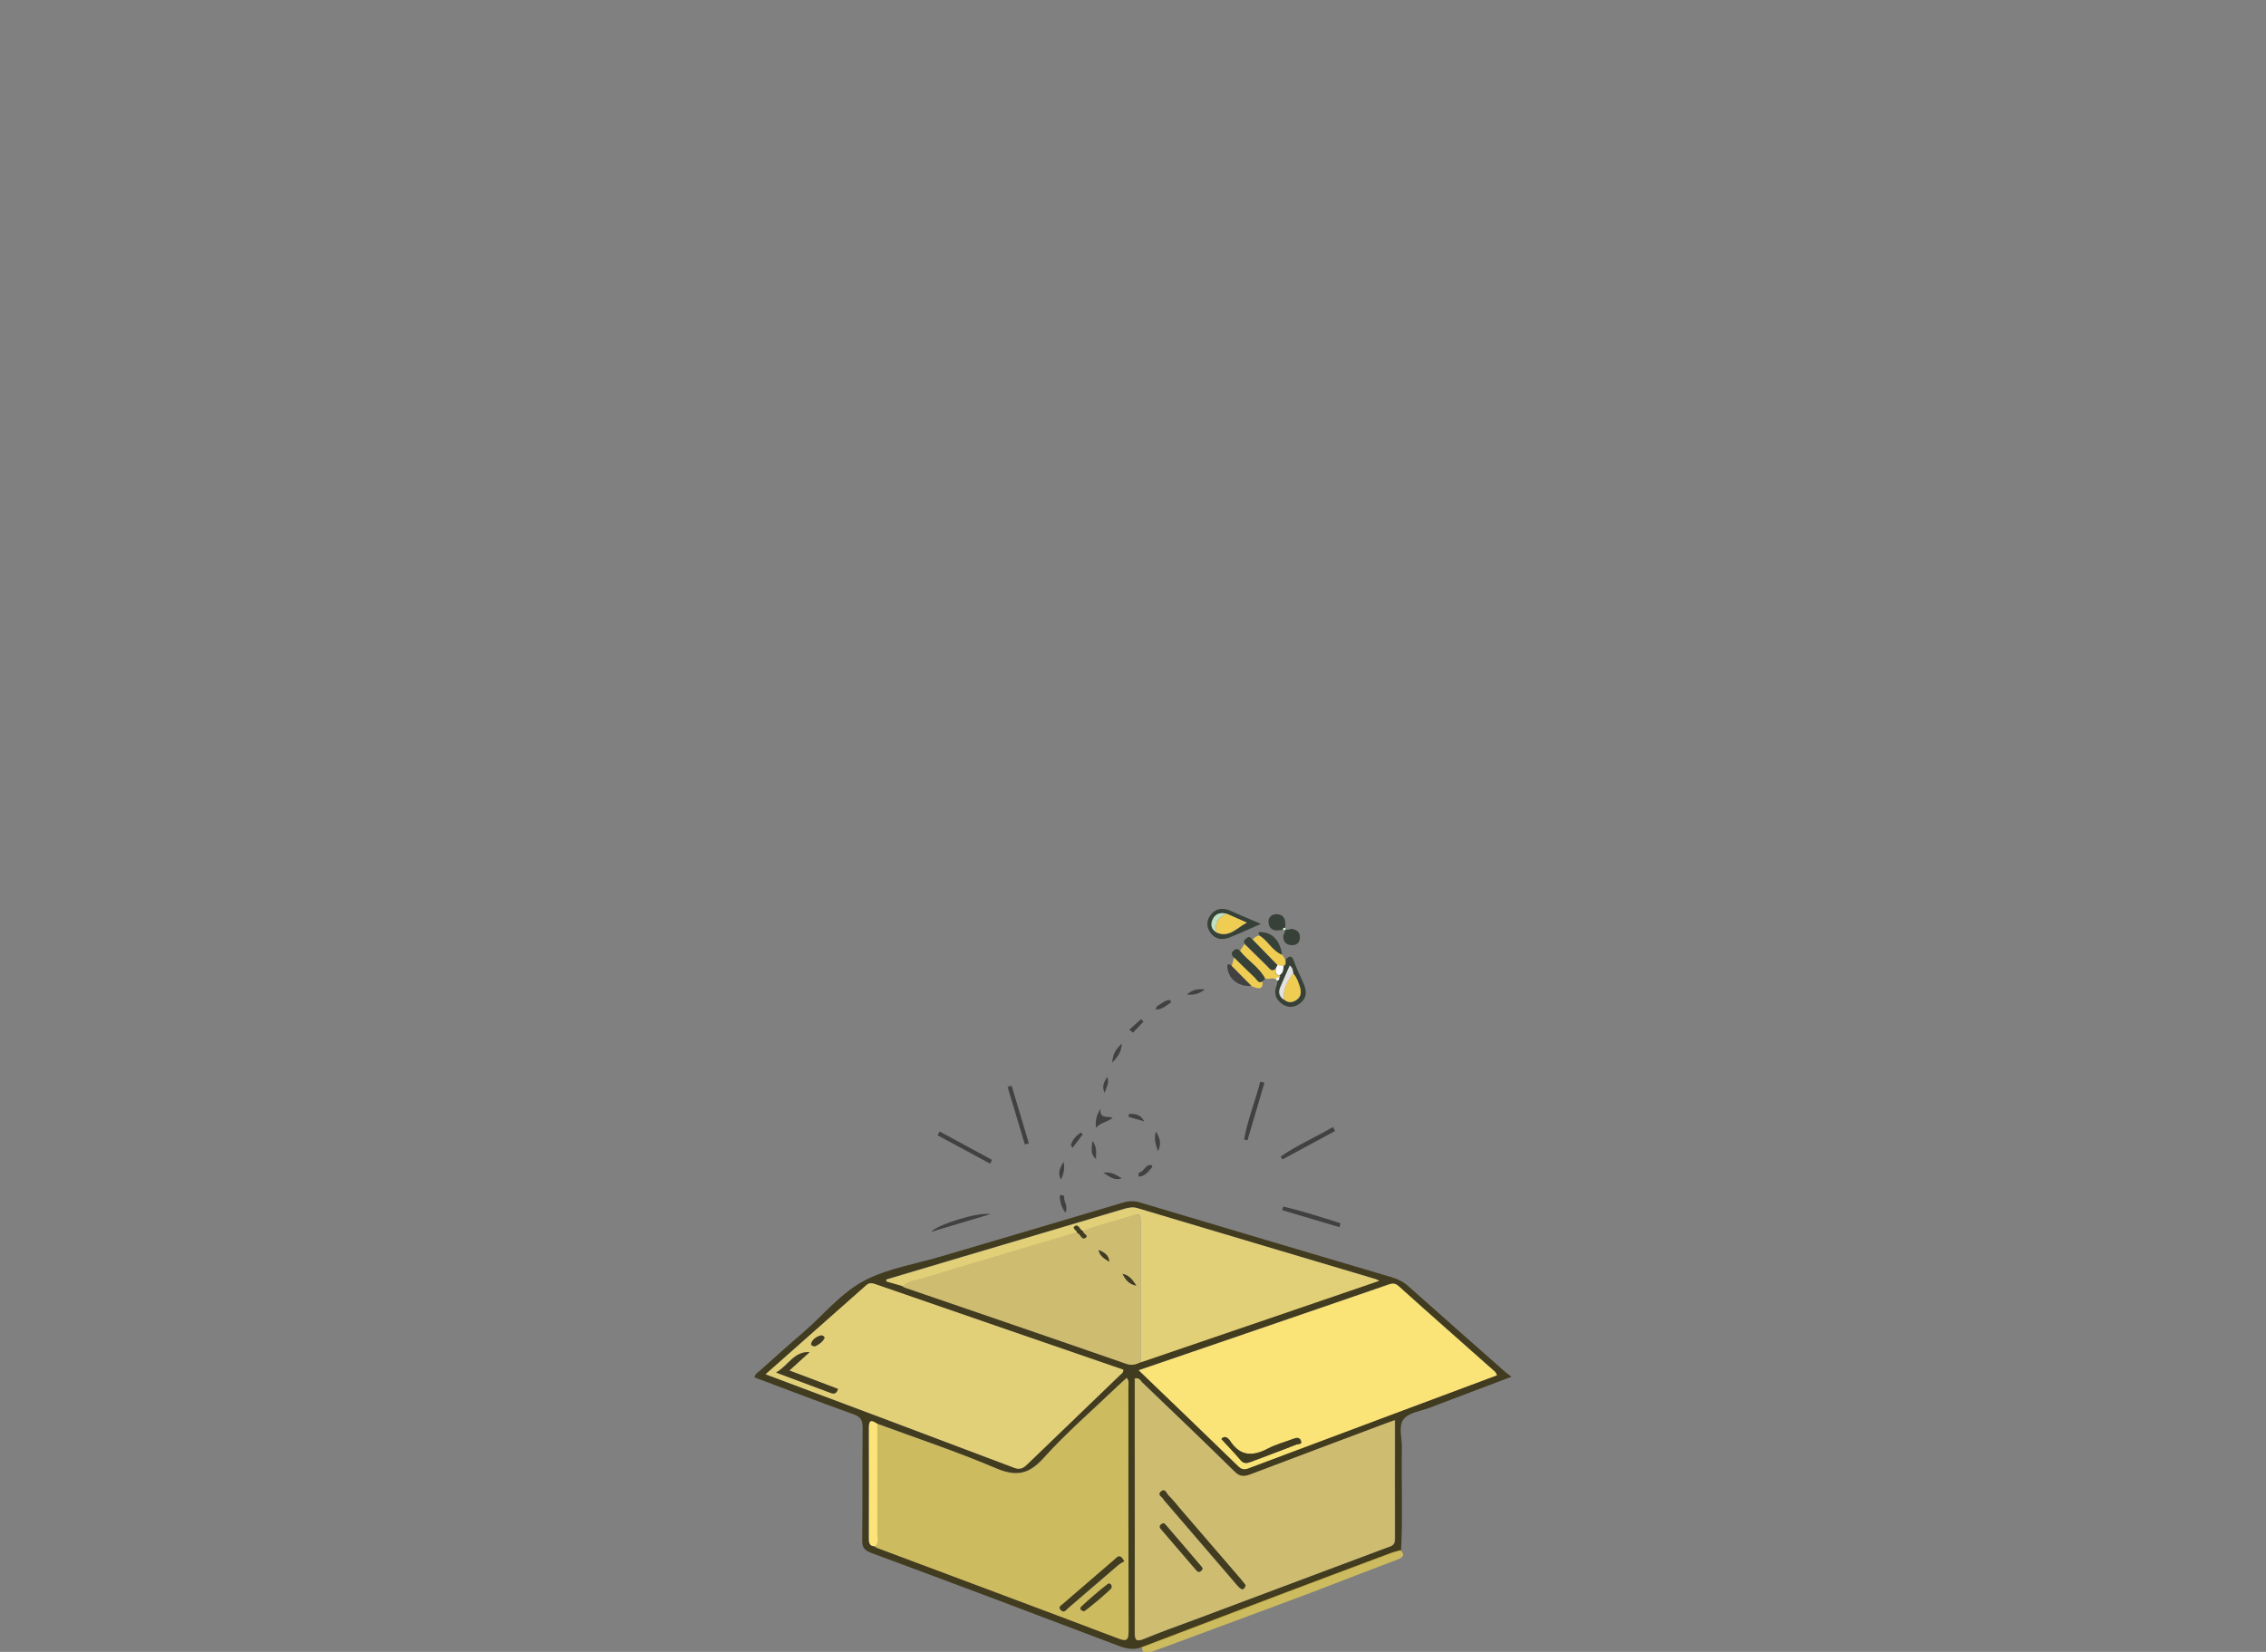 <?xml version="1.0" encoding="UTF-8"?>
<svg id="Layer_1" data-name="Layer 1" xmlns="http://www.w3.org/2000/svg" version="1.1" viewBox="0 0 1077 785.3">
  <rect x="0" y="0" width="1077" height="785.3" fill="#808080" stroke="none"/>
  <defs>
    <style>
      .cls-1 {
        fill: #d7fcd8;
      }

      .cls-1, .cls-2, .cls-3, .cls-4, .cls-5, .cls-6, .cls-7, .cls-8, .cls-9, .cls-10, .cls-11, .cls-12, .cls-13 {
        stroke-width: 0px;
      }

      .cls-2 {
        fill: #c0e1c1;
      }

      .cls-3 {
        fill: #efcd53;
      }

      .cls-4 {
        fill: #e0c956;
      }

      .cls-4, .cls-6, .cls-10 {
        opacity: .8;
      }

      .cls-5 {
        fill: #e1e1e1;
      }

      .cls-6, .cls-13 {
        fill: #fae377;
      }

      .cls-7 {
        fill: #414141;
      }

      .cls-8 {
        fill: #413b1f;
      }

      .cls-9 {
        fill: #374138;
      }

      .cls-10 {
        fill: #e1cc6d;
      }

      .cls-11 {
        fill: #fce478;
      }

      .cls-12 {
        fill: #fcfcfc;
      }
    </style>
  </defs>
  <path class="cls-8" d="M542.9,782.9c-3.7,1.6-7.2,1-11-.4-39.2-14.9-78.5-29.7-117.9-44.3-3.1-1.2-4.3-2.5-4.2-6,.2-17.8,0-35.6.2-53.5,0-3.5-.9-5.2-4.4-6.4-15.7-5.6-31.3-11.6-47-17.5.4-1.9,1.7-2.4,2.7-3.3,6.8-6.1,13.6-12.2,20.6-18.2,9.7-8.4,18-18.9,29.3-24.7,11.1-5.7,24-7.7,36.1-11.3,28.8-8.5,57.7-17,86.5-25.6,2.8-.8,5.4-.9,8.2,0,39.8,11.9,79.6,23.7,119.5,35.5,2.9.9,5.5,2.1,7.8,4.2,15,13.4,30.2,26.7,45.3,40.1,1,.9,2,1.7,3.8,3-13.6,5.1-26.2,9.9-38.8,14.7-4.3,1.6-10,2.3-12.5,5.5-2.6,3.2-.7,8.9-.8,13.6-.3,16.3.5,32.6-.4,48.9-1.6.5-3.2.8-4.7,1.4-17.7,6.6-35.4,13.2-53,19.9-21.7,8.2-43.3,16.5-65,24.7ZM428.9,611.4c.4.2.8.5,1.3.7,35.1,12.1,70.2,24.1,105.2,36.2,2.5.9,4.5.3,6.6-.7,37.6-12.9,75.2-25.7,113.5-38.8-1.2-.5-1.5-.7-1.8-.8-37.7-11.2-75.4-22.4-113.1-33.7-2.2-.6-4.2-.3-6.3.3-25.9,7.8-51.8,15.4-77.8,23.1-11.8,3.5-23.5,7-35.3,10.5,0,.3,0,.6,0,.9,2.5.7,5,1.5,7.6,2.2ZM417,676.9c-2.3-1.4-4.1-2.6-4.1,1.8.1,17.6,0,35.2,0,52.8,0,2.1.4,3.6,2.9,3.6.3.2.5.5.8.6,38.3,14.4,76.6,28.6,114.8,43.1,4.1,1.5,5,.9,5-3.4-.1-38.7,0-77.3-.1-116,0-1.4.5-2.9-.8-4.4-1.6,1.4-3,2.7-4.5,4.1-11.8,11.3-24.2,22-35.1,34.1-7.2,8-13.3,8.7-22.9,4.6-18.3-7.8-37.3-14.1-56-21ZM662.9,675.2c-1.8.6-2.9,1-3.9,1.4-21.6,8.1-43.3,16.2-64.8,24.4-3,1.2-5,.9-7.4-1.5-14.5-14.2-29.2-28.3-43.8-42.3-.8-.8-1.4-2.3-3.5-1.9v25.8c0,31.6,0,63.3,0,94.9,0,3.8.7,4.6,4.4,3.1,8-3.3,16.1-6.2,24.2-9.2,30.3-11.4,60.7-22.7,91-34.1,1.9-.7,4.1-.9,4-4.1-.1-18.6,0-37.3,0-56.5ZM541.3,651.4c16.3,15.7,31.9,30.6,47.4,45.7,2.1,2,3.8,1.2,5.8.4,21.6-8.1,43.2-16.2,64.8-24.3,17.3-6.5,34.7-13,52.2-19.5-.4-.8-.6-1.3-.9-1.6-15.3-13.6-30.7-27.1-45.9-40.8-2.1-1.9-3.9-1-5.9-.3-19.3,6.7-38.6,13.3-57.9,19.9-19.6,6.7-39.2,13.5-59.6,20.4ZM363.9,653.3c1.4.6,2,.8,2.6,1,38.5,14.5,77.1,28.9,115.6,43.5,3,1.1,4.5,0,6.4-1.9,14.5-14,29-27.9,43.5-41.9.8-.8,2-1.3,1.9-2.7-.2-.1-.3-.2-.4-.3-39.2-13.5-78.4-27.1-117.7-40.6-1.5-.5-2.8-.6-4.1.6-15.7,13.9-31.4,27.8-47.8,42.3Z"/>
  <path class="cls-4" d="M542.9,782.9c21.6-8.2,43.3-16.5,65-24.7,17.7-6.7,35.4-13.3,53-19.9,1.5-.6,3.2-.9,4.7-1.4,2.4,2.4,1.2,3.5-1.4,4.5-13.3,5-26.6,10.2-39.9,15.3-15.5,5.8-31,11.6-46.5,17.3-10.1,3.8-20.2,7.5-30.3,11.2-2.5.9-4.7,1.5-4.7-2.4Z"/>
  <path class="cls-9" d="M610.9,456.2c1.5-1.2,2.8-2.8,4,.5,1.3,3.6,3,7.1,4.6,10.7,1.6,3.5,1.8,6.8-1.4,9.4-2.7,2.2-5.8,2.5-8.7.5-3.3-2.3-4.1-5.4-2.5-9.2.2-.6.2-1.3.3-1.9,0,0,0,0,0,0,.9-.2.9-.9,1-1.6,0-.1.3-.2.3-.3,0-.2-.1-.4-.2-.7,1.7-1,1.9-2.7,1.9-4.4,1.5-.6.8-1.9.9-3ZM610.2,475.2c2.1,1.7,4.3,1.5,6.3,0,2.2-1.7,2-4.1,1.2-6.3-.7-2.1-1.5-4.4-3.1-6.1-.2-1.3-.2-2.6-1.7-3.7-1.5,3.4-3,6.8-4.4,10.1-1,2.4-.7,4.5,1.6,6.1Z"/>
  <path class="cls-9" d="M599.3,439.2c-5.7,2.5-10.2,4.6-14.8,6.4-3.3,1.3-6.5,1.2-8.9-1.8-2.2-2.8-2.4-5.9-.3-8.7,2.4-3.2,5.6-3.8,9.3-2.2,4.5,2,9,3.9,14.7,6.3ZM583.1,434.4c-2.8-.7-5.3-.3-6.7,2.6-1.2,2.5-.8,4.8,1.8,6.3,6.1,2.6,9.7-2.3,14.4-4.7-3.2-1.4-6.3-2.8-9.5-4.2Z"/>
  <path class="cls-3" d="M608.1,463.6c0,.2.2.4.2.7,0,0-.2.2-.3.3-1.4-.1-1.9.3-1,1.6,0,0,0,0,0,0-1.6-2.1-3.9-.3-5.8-1-2.8-5.4-8.2-8.5-11.9-13.1.7-1.1,1.5-2.2,2.2-3.3,3.6,3.5,7.1,7,10.7,10.5,1.1,1.1,2.1,3,4,1.1,0,1.4-.5,3.1,1.7,3.3Z"/>
  <path class="cls-9" d="M589.4,452.1c3.7,4.7,9.1,7.7,11.9,13.1-.4.5-.8.9-1.3,1.4-2,1.2-2.6-.9-3.6-1.7-3.4-3.1-6.7-6.4-10-9.7-.9-1-1.5-2-.2-3.2,1.2-1.1,2.1-1.1,3.1,0Z"/>
  <path class="cls-7" d="M636.7,583.4c-9.1-2.7-18.2-5.4-27.3-8.1.2-.6.3-1.1.5-1.7,9.2,2.1,18.2,5.1,27.2,7.9-.1.6-.3,1.2-.4,1.8Z"/>
  <path class="cls-7" d="M634.5,537.7c-8.3,4.5-16.7,9-25,13.5-.3-.5-.5-.9-.8-1.4,7.8-5.4,16.6-9.2,24.8-14,.3.6.7,1.2,1,1.8Z"/>
  <path class="cls-7" d="M470.7,577.2c-9.1,2.7-18.2,5.4-28.1,8.4,2.4-3.2,22.3-9.6,28.1-8.4Z"/>
  <path class="cls-7" d="M487.1,544.1l-8.2-27.4c.6-.2,1.3-.4,1.9-.6,2.7,9.1,5.5,18.3,8.2,27.4-.6.2-1.3.4-1.9.6Z"/>
  <path class="cls-7" d="M601,514.6c-2.7,9.2-5.4,18.3-8.1,27.5-.5-.1-1-.3-1.6-.4,1.7-9.4,5.3-18.3,7.7-27.5.7.2,1.3.3,2,.5Z"/>
  <path class="cls-7" d="M446.6,537.9c8.3,4.5,16.6,9,24.9,13.5-.3.6-.6,1.2-.9,1.8l-25-13.5c.3-.6.7-1.2,1-1.8Z"/>
  <path class="cls-3" d="M610.9,456.2c-.1,1,.5,2.3-.9,3-.9-.1-1.9-.2-2.8-.4-3.9-4-7.9-8-11.8-12.1.8-1.1,1.9-1.8,3.3-2,4,2.5,6,7.3,10.7,9.1.5.8,1,1.5,1.5,2.3Z"/>
  <path class="cls-3" d="M586.5,455.2c3.3,3.2,6.6,6.5,10,9.7.9.9,1.6,2.9,3.6,1.7.2,3.4-1.2,4-5.3,2.2-3.1-3.2-6.3-6.4-9.4-9.5.4-1.3.7-2.7,1.1-4Z"/>
  <path class="cls-9" d="M595.4,446.8c3.9,4,7.9,8,11.8,12.1-.3.5-.5,1-.8,1.5-1.9,1.9-2.9,0-4-1.1-3.6-3.5-7.1-7-10.7-10.5-1.2-1.6.2-2.3,1.1-3,1.4-1.1,1.8.5,2.7,1.1Z"/>
  <path class="cls-9" d="M610.9,441.2c.7,1.7,2,.3,2.9.4,2.7.3,4.3,1.7,4,4.5-.2,2.4-1.9,3.4-4.2,3.2-2.6-.2-3.7-1.8-3.7-4.3,0-1,1.7-2,0-2.9h0c.4,0,.8.1,1.1.1,0-.4,0-.8,0-1.1h0Z"/>
  <path class="cls-9" d="M610,442.1c-.6,0-1.2,0-1.9.1-3,.5-4.9-.6-5.2-3.7-.2-2.3,1.4-3.8,3.6-3.9,3-.1,4.4,1.7,4.4,4.7,0,.6,0,1.3,0,1.9,0,0,0,0,0,0-.9-.2-1.3.2-1.1,1.1h0Z"/>
  <path class="cls-7" d="M585.4,459.2c3.1,3.2,6.3,6.4,9.4,9.5-5.8.5-10.7-3-11.4-8.4-.3-2.1.3-2.5,2-1.2Z"/>
  <path class="cls-9" d="M609.4,453.9c-4.6-1.8-6.6-6.6-10.7-9.1-1.5-2.3.5-1.7,1.4-1.6,5,.4,8.3,4.3,9.3,10.7Z"/>
  <path class="cls-7" d="M528.9,531.4c-2.7,2-5.6,2.2-8,4.7-.4-3.7.4-6.2,2.2-9-.6,5.1,3.4,3.3,5.8,4.3Z"/>
  <path class="cls-7" d="M549.4,537.9c1.9,3.1,2.7,5.7,1,9.4-1.2-3.4-2-5.9-1-9.4Z"/>
  <path class="cls-7" d="M533.2,496.1c-.3,4.1-1.8,6.2-4.6,9.1.3-4.2,1.7-6.4,4.6-9.1Z"/>
  <path class="cls-7" d="M564.1,472.8c2.2-1.9,4.7-3,8.6-2.4-3.1,2.3-5.7,2.7-8.6,2.4Z"/>
  <path class="cls-7" d="M506.4,576.5c-1.8-2.4-2.3-4.4-2.6-6.5,0-.7-.7-1.7.7-1.9.7,0,1.4.4,1.3,1.1-.2,2.2,2,4.1.6,7.3Z"/>
  <path class="cls-7" d="M536.7,529.5c2.8,0,5.5.2,7.1,3.6-2.5-.7-5-1.5-7.5-2.2.1-.5.3-.9.4-1.4Z"/>
  <path class="cls-7" d="M525.1,519.6c-1.6-2.8-.4-5.2,1.1-7.6,1.4,2.7-.6,5.1-1.1,7.6Z"/>
  <path class="cls-7" d="M505.5,552.3c.6,2.8.3,5.4-1.3,8.5-1.8-3.7,0-6.1,1.3-8.5Z"/>
  <path class="cls-7" d="M541.3,559.3c-.4-1.1-.1-1.9.5-2,2.2-.6,2.6-3.9,5.4-3.4.2,0,.5.7.5.8-1.7,2-3.3,4.4-6.3,4.7Z"/>
  <path class="cls-7" d="M549.3,479.9c.3-.7.4-1.4.7-1.6,1.9-1.1,3.6-2.8,6-2.9.2,0,.7,1.1.6,1.1-2.2,1.4-4.1,3.5-7.3,3.4Z"/>
  <path class="cls-7" d="M521,551c-2.8-2.1-2.2-4.9-1.8-8.6,2.6,3.2,1.5,6.1,1.8,8.6Z"/>
  <path class="cls-7" d="M533.2,560.1c-3.1,1.3-5.3-.3-8.8-2.6,4.4-.6,6.4,1.5,8.8,2.6Z"/>
  <path class="cls-7" d="M509.8,545.7c-.7-1.1-.9-1.3-.8-1.4.8-2.6,2.5-4.4,4.7-5.9,0,0,1,.8.9.9-1.5,2-3,4-4.8,6.3Z"/>
  <path class="cls-7" d="M536.7,489.6c2-1.9,3.8-3.5,5.6-5.1,0,0,1.2,1.1,1.2,1.1-1.6,1.8-3.3,3.6-5,5.3,0,0-.9-.7-1.7-1.3Z"/>
  <path class="cls-10" d="M662.9,675.2c0,19.3,0,37.9,0,56.5,0,3.2-2.1,3.4-4,4.1-30.3,11.4-60.7,22.7-91,34.1-8.1,3-16.3,5.9-24.2,9.2-3.7,1.5-4.4.7-4.4-3.1.1-31.6,0-63.3,0-94.9v-25.8c2.1-.5,2.7,1,3.5,1.9,14.7,14,29.4,28.1,43.8,42.3,2.4,2.4,4.4,2.6,7.4,1.5,21.6-8.2,43.2-16.3,64.8-24.4,1.1-.4,2.2-.8,3.9-1.4ZM592,753.7c-.8-1-1.6-2-2.4-3-9.3-10.8-18.7-21.7-28-32.5-2.1-2.4-4-4.9-6.2-7.1-.9-1-1.6-3.7-3.7-1.8-1.7,1.6.7,2.4,1.3,3.6.1.3.4.5.6.8,11.2,13,22.3,26,33.5,39,.8.9,1.5,1.8,2.4,2.5,1.4,1.1,2,0,2.5-1.3ZM571.6,745.8c-.2-.4-.3-.7-.5-.9-5.7-6.7-11.5-13.4-17.2-20.1-.6-.7-1.4-.8-2.1,0-.8.7-.8,1.4-.1,2.1,5.6,6.6,11.3,13.1,16.9,19.7.6.7,1.3,1,2.1.4.4-.3.6-.8.9-1.1Z"/>
  <path class="cls-4" d="M417,676.9c18.7,6.9,37.7,13.2,56,21,9.6,4.1,15.7,3.4,22.9-4.6,10.9-12.1,23.3-22.8,35.1-34.1,1.4-1.4,2.9-2.6,4.5-4.1,1.3,1.5.8,3,.8,4.4,0,38.7,0,77.3.1,116,0,4.3-.9,5-5,3.4-38.2-14.5-76.6-28.8-114.8-43.1-.3-.1-.5-.4-.8-.6,1.9-1.6,1.1-3.7,1.1-5.6,0-17.5,0-35.1,0-52.6ZM534.3,742.2c-.8-1.1-1.1-1.6-1.4-1.9-1.4-.9-2.2.3-3,1-8.2,7-16.4,14.1-24.6,21.2-.9.8-2.6,1.6-1,3.1,1.5,1.4,2.4-.3,3.3-1,8.1-6.9,16.2-13.9,24.2-20.8.8-.6,1.7-1.1,2.5-1.5ZM515.1,766c.9,0,13.1-10.4,13.2-11.2.2-1.5-.9-2.5-1.9-1.7-4.3,3.3-8.4,6.9-12.4,10.6-1.3,1.2,0,1.9,1.1,2.3Z"/>
  <path class="cls-13" d="M541.3,651.4c20.4-7,40-13.7,59.6-20.4,19.3-6.6,38.6-13.3,57.9-19.9,2-.7,3.8-1.6,5.9.3,15.2,13.7,30.6,27.2,45.9,40.8.3.3.5.8.9,1.6-17.5,6.6-34.9,13-52.2,19.5-21.6,8.1-43.2,16.2-64.8,24.3-2,.8-3.7,1.6-5.8-.4-15.5-15.1-31.1-30-47.4-45.7ZM580.5,684.1c3.1,3.3,6.2,6.6,9.1,10,1.5,1.7,3,1.6,4.8.9,7.3-2.8,14.6-5.4,21.8-8.3.7-.3,2.9,0,2.1-1.8-.6-1.4-1.8-1.5-3.3-1-4.2,1.6-8.6,2.7-12.5,4.8-7,3.7-12.9,3.8-17.7-3.5-1.1-1.7-2.8-3-4.3-1.1Z"/>
  <path class="cls-6" d="M363.9,653.3c16.4-14.5,32.1-28.4,47.8-42.3,1.3-1.2,2.6-1.1,4.1-.6,39.2,13.6,78.4,27.1,117.7,40.6.2,0,.3.2.4.3,0,1.4-1.1,1.9-1.9,2.7-14.5,14-29,27.9-43.5,41.9-1.9,1.8-3.4,3-6.4,1.9-38.5-14.6-77-29-115.6-43.5-.6-.2-1.1-.4-2.6-1ZM375.1,651.5c3.5-3.2,6.6-5.9,9.6-8.7-7.4-.4-10,6.3-15.9,9.7,9.4,3.5,17.7,6.6,26,9.7,1.7.6,2.9.2,3.4-1.9-7.5-2.8-15-5.7-23.2-8.8ZM391.9,636c-.4-1.1-1.4-1.2-2-1-2,.6-3.8,1.9-4.4,3.9-.2.7,1.4,1.5,2.3,1,1.7-.9,3.3-2.1,4.1-3.8Z"/>
  <path class="cls-6" d="M428.9,611.4c-2.5-.7-5-1.5-7.6-2.2,0-.3,0-.6,0-.9,11.8-3.5,23.5-7,35.3-10.5,25.9-7.7,51.9-15.4,77.8-23.1,2.1-.6,4.2-1,6.3-.3,37.7,11.2,75.4,22.5,113.1,33.7.3,0,.6.3,1.8.8-38.3,13.1-75.9,26-113.5,38.8,0-12.6,0-25.3,0-37.9,0-9.6,0-19.3,0-28.9,0-2,.3-4.4-3.1-3.2-8,2.7-16.3,4.4-24.2,7.6-1.6-.4-2-3.6-3.9-2.3-1.6,1.1,1.2,1.9,1.1,3.2-.7,0-1.4,0-2,.2-24.2,7.2-48.3,14.3-72.5,21.6-2.9.9-6.3,1-8.5,3.6Z"/>
  <path class="cls-10" d="M514.7,585.3c7.8-3.2,16.2-4.9,24.2-7.6,3.4-1.1,3.1,1.2,3.1,3.2,0,9.6,0,19.3,0,28.9,0,12.6,0,25.3,0,37.9-2.1.9-4.1,1.6-6.6.7-35-12.2-70.1-24.2-105.2-36.2-.5-.2-.9-.4-1.3-.7,2.3-2.5,5.6-2.7,8.5-3.6,24.1-7.3,48.3-14.4,72.5-21.6.6-.2,1.3-.1,2-.2,1.7.3,2.1,3.7,4.1,2.3,1.5-1.1-1.2-1.9-1.3-3.1ZM533.5,605.6c1.3,2.5,2.7,4.9,6.6,5.6-1.9-3-3.6-5.1-6.6-5.6ZM527.2,599.8c-.1-3.2-2.5-4.5-5-5.6.4,2.9,2.7,4.2,5,5.6Z"/>
  <path class="cls-11" d="M417,676.9c0,17.5,0,35.1,0,52.6,0,1.9.8,4-1.1,5.6-2.5,0-2.9-1.5-2.9-3.6,0-17.6.1-35.2,0-52.8,0-4.4,1.8-3.2,4.1-1.8Z"/>
  <path class="cls-3" d="M614.6,462.7c1.6,1.7,2.4,3.9,3.1,6.1.8,2.2.9,4.6-1.2,6.3-2,1.6-4.2,1.8-6.3,0-.5-4.9,1.6-8.8,4.4-12.5Z"/>
  <path class="cls-5" d="M614.6,462.7c-2.8,3.7-5,7.6-4.4,12.5-2.3-1.6-2.7-3.6-1.6-6.1,1.4-3.3,2.9-6.7,4.4-10.1,1.5,1.1,1.5,2.4,1.7,3.7Z"/>
  <path class="cls-12" d="M606.4,460.3c.3-.5.5-1,.8-1.5.9.1,1.9.2,2.8.4,0,1.7-.3,3.4-1.9,4.4-2.2-.3-1.7-1.9-1.7-3.3Z"/>
  <path class="cls-12" d="M607,466.2c-.9-1.3-.4-1.7,1-1.6,0,.7,0,1.4-1,1.6Z"/>
  <path class="cls-3" d="M583.1,434.4c3.2,1.4,6.3,2.8,9.5,4.2-4.7,2.4-8.3,7.4-14.4,4.7-1.1-4.5.9-7.3,4.9-8.9Z"/>
  <path class="cls-2" d="M583.1,434.4c-4.1,1.6-6.1,4.4-4.9,8.9-2.6-1.6-2.9-3.9-1.8-6.3,1.3-2.8,3.8-3.3,6.7-2.6Z"/>
  <path class="cls-1" d="M609.9,442.2c-.2-.9.1-1.3,1.1-1.1,0,.4,0,.8,0,1.1-.4,0-.8,0-1.1,0Z"/>
  <path class="cls-8" d="M592,753.7c-.5,1.3-1.1,2.4-2.5,1.3-.9-.7-1.7-1.6-2.4-2.5-11.2-13-22.3-26-33.5-39-.2-.3-.5-.5-.6-.8-.6-1.2-3-2-1.3-3.6,2.1-1.9,2.7.9,3.7,1.8,2.2,2.2,4.2,4.7,6.2,7.1,9.3,10.8,18.7,21.7,28,32.5.9,1,1.6,2.1,2.4,3Z"/>
  <path class="cls-8" d="M571.6,745.8c-.3.4-.5.9-.9,1.1-.8.6-1.5.3-2.1-.4-5.6-6.6-11.3-13.1-16.9-19.7-.6-.7-.7-1.4.1-2.1.8-.7,1.5-.7,2.1,0,5.8,6.7,11.5,13.4,17.2,20.1.2.2.3.6.5.9Z"/>
  <path class="cls-8" d="M534.3,742.2c-.8.5-1.7.9-2.5,1.5-8.1,6.9-16.1,13.9-24.2,20.8-.9.8-1.8,2.4-3.3,1-1.6-1.5.1-2.4,1-3.1,8.2-7.1,16.4-14.1,24.6-21.2.8-.7,1.6-1.9,3-1,.4.3.6.8,1.4,1.9Z"/>
  <path class="cls-8" d="M515.1,766c-1-.4-2.4-1.1-1.1-2.3,4-3.7,8.1-7.2,12.4-10.6,1-.8,2.2.2,1.9,1.7-.1.8-12.4,11.1-13.2,11.2Z"/>
  <path class="cls-8" d="M580.5,684.1c1.5-1.9,3.2-.6,4.3,1.1,4.8,7.2,10.7,7.1,17.7,3.5,3.9-2.1,8.4-3.2,12.5-4.8,1.5-.6,2.8-.5,3.3,1,.8,1.9-1.4,1.5-2.1,1.8-7.2,2.9-14.6,5.5-21.8,8.3-1.9.7-3.3.9-4.8-.9-2.9-3.4-6-6.6-9.1-10Z"/>
  <path class="cls-8" d="M375.1,651.5c8.2,3.1,15.7,5.9,23.2,8.8-.6,2.1-1.7,2.5-3.4,1.9-8.3-3.1-16.7-6.2-26-9.7,5.9-3.4,8.5-10.1,15.9-9.7-3,2.7-6.1,5.5-9.6,8.7Z"/>
  <path class="cls-8" d="M391.9,636c-.8,1.8-2.4,2.9-4.1,3.8-.9.5-2.5-.3-2.3-1,.6-2,2.4-3.3,4.4-3.9.6-.2,1.6,0,2,1Z"/>
  <path class="cls-8" d="M514.7,585.3c0,1.2,2.8,2,1.3,3.1-2,1.4-2.4-2-4.1-2.3.1-1.3-2.7-2.1-1.1-3.2,1.9-1.2,2.3,1.9,3.9,2.3Z"/>
  <path class="cls-8" d="M533.5,605.6c3,.6,4.7,2.6,6.6,5.6-3.9-.8-5.2-3.2-6.6-5.6Z"/>
  <path class="cls-8" d="M527.2,599.8c-2.3-1.5-4.6-2.7-5-5.6,2.5,1.2,4.9,2.4,5,5.6Z"/>
</svg>